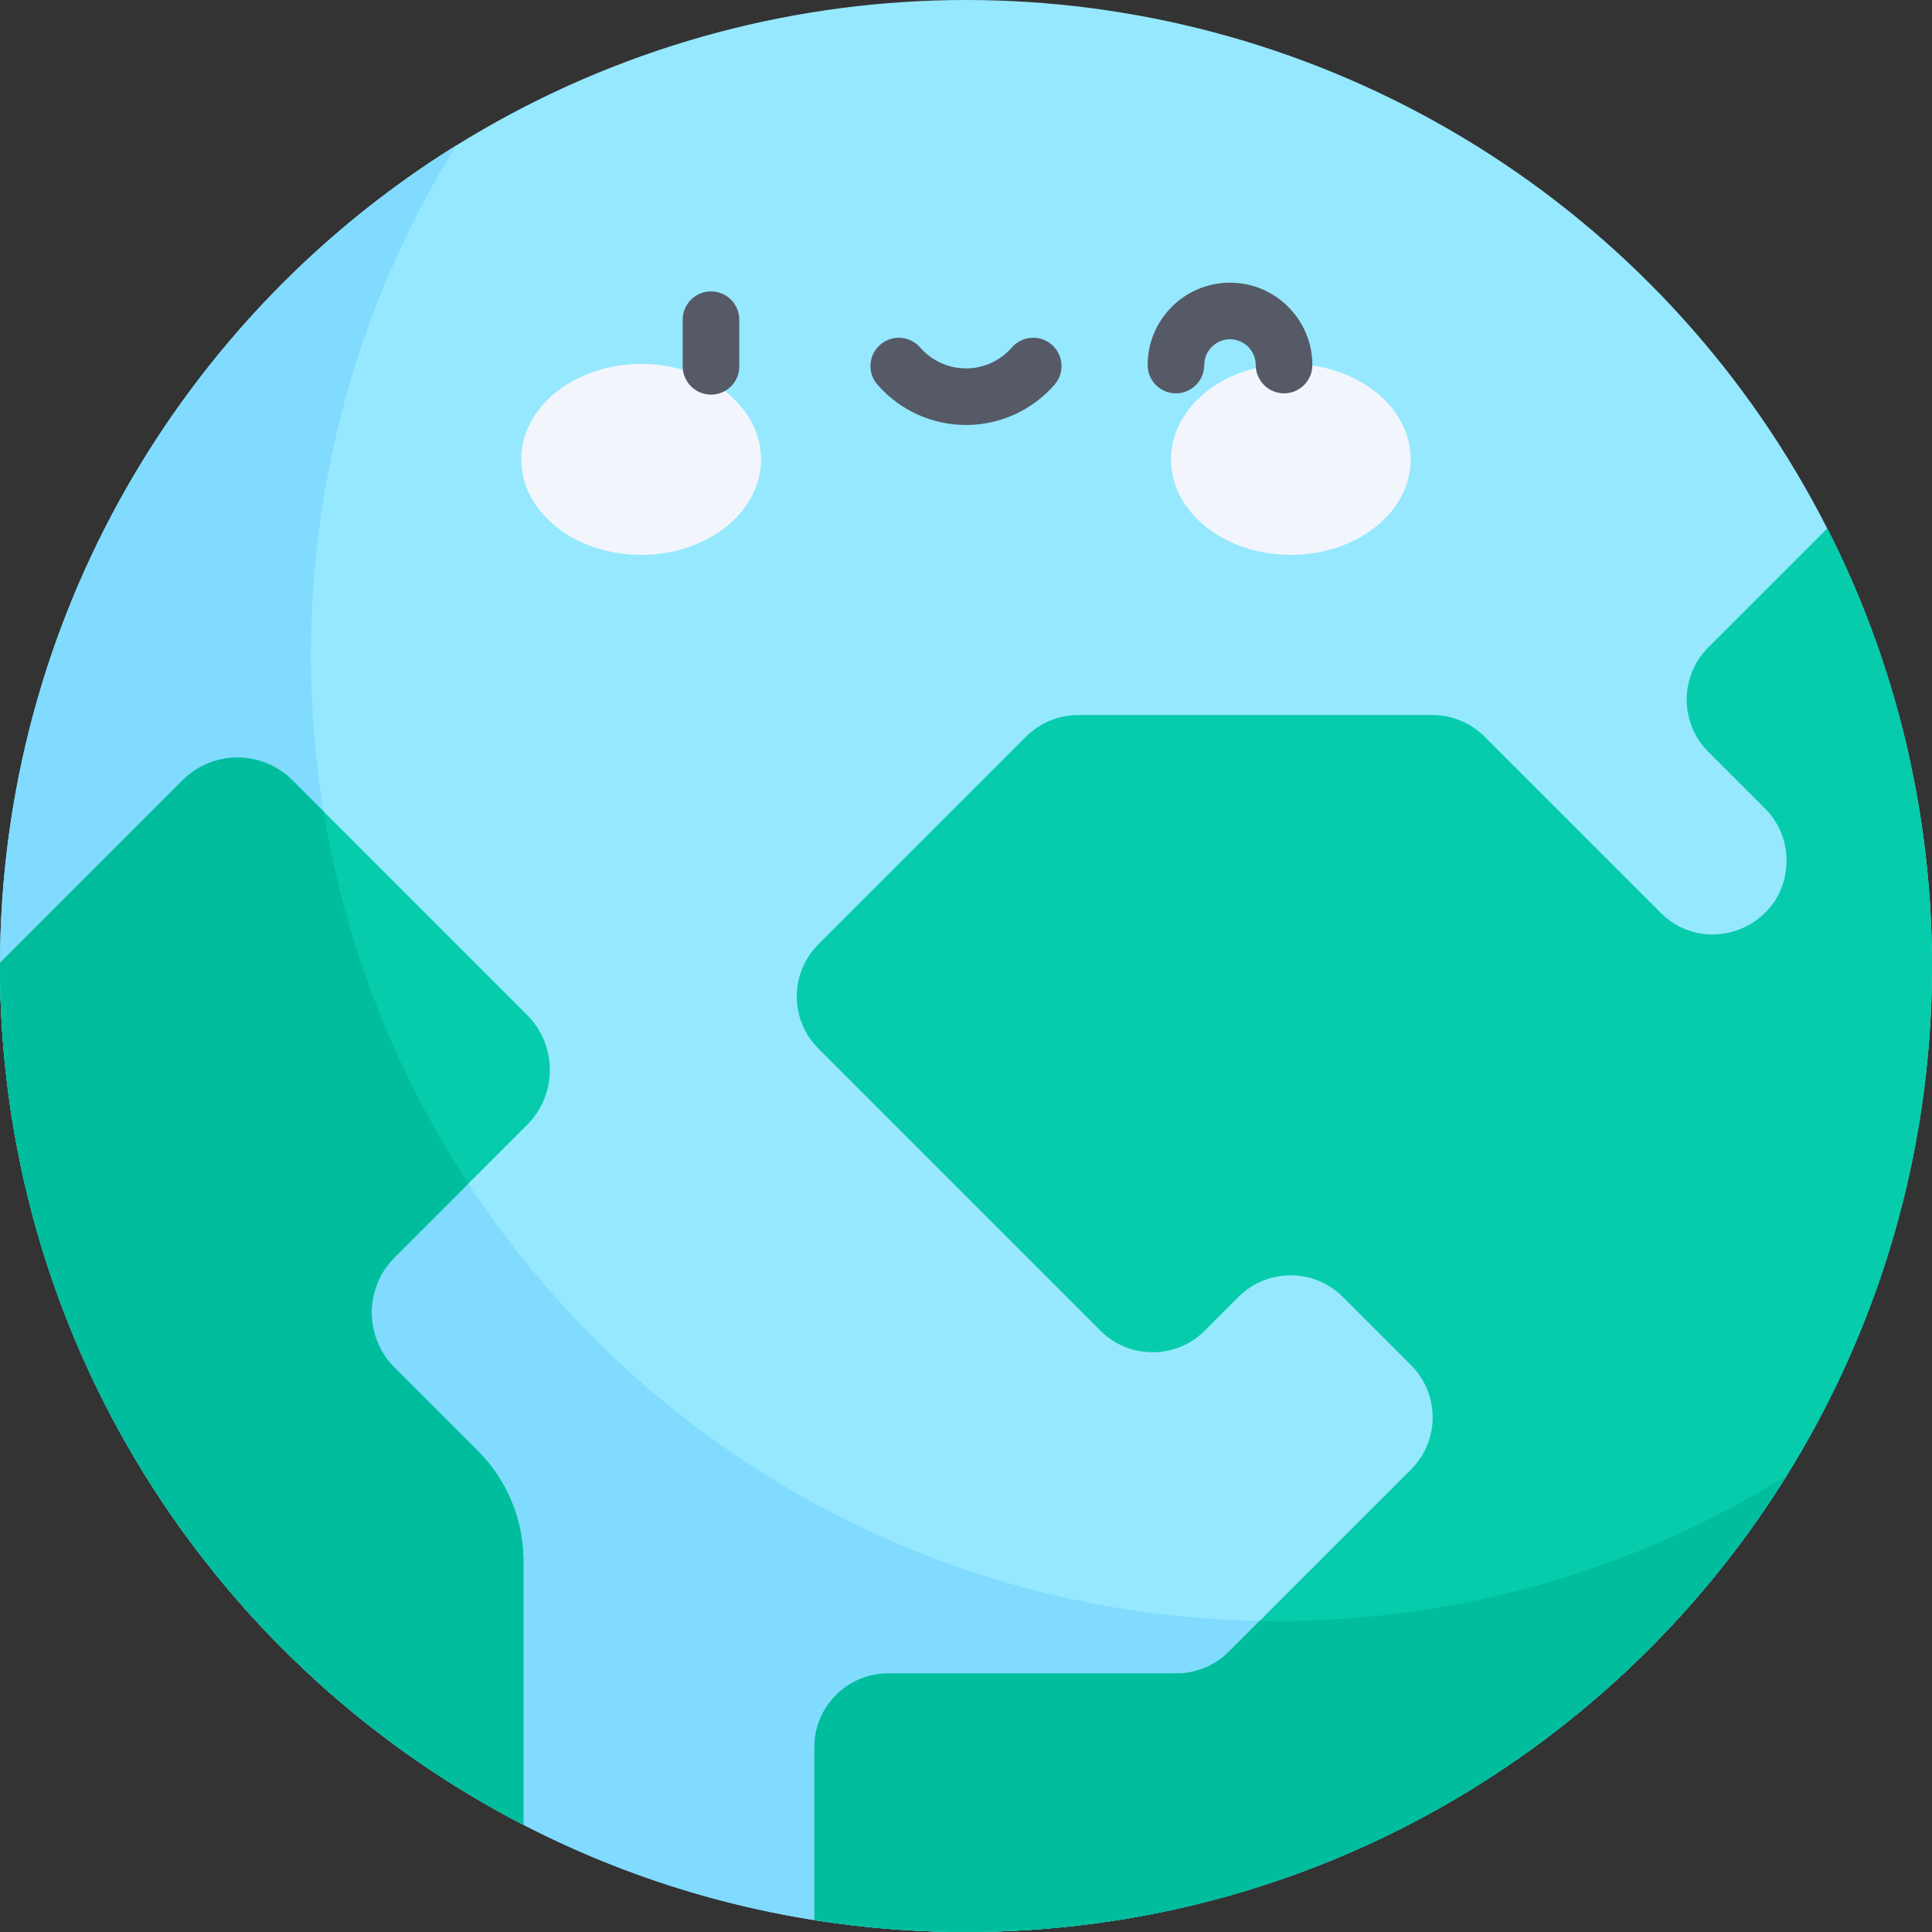 <svg id="Capa_1" enable-background="new 0 0 512 512" height="200" viewBox="0 0 512 512" width="200" xmlns="http://www.w3.org/2000/svg"><rect x="0" y="0" width="512" height="512" fill="#333333" stroke="none"/><circle cx="256" cy="256" fill="#96e8ff" r="256"/><path d="m338.414 429.586c-141.385 0-256-114.615-256-256 0-49.582 14.111-95.862 38.514-135.071-72.596 45.181-120.928 125.683-120.928 217.485 0 141.385 114.615 256 256 256 91.802 0 172.303-48.332 217.486-120.929-39.209 24.403-85.489 38.515-135.072 38.515z" fill="#80dbff"/><path d="m484.273 140.017-31.563 31.563c-7.633 7.633-7.633 20.009 0 27.643l15.024 15.024c3.666 3.666 5.725 8.637 5.725 13.821 0 17.414-21.054 26.135-33.368 13.821l-46.666-46.666c-3.666-3.666-8.637-5.725-13.821-5.725h-93.874c-5.184 0-10.156 2.059-13.821 5.725l-55.029 55.029c-7.633 7.633-7.633 20.009 0 27.643l74.747 74.747c7.633 7.633 20.009 7.633 27.643 0l8.945-8.945c7.633-7.633 20.009-7.633 27.643 0l18.084 18.084c7.633 7.633 7.633 20.009 0 27.643l-48.342 48.342c-3.666 3.666-8.637 5.725-13.821 5.725h-76.409c-10.795 0-19.546 8.751-19.546 19.546v45.817c13.089 2.063 26.506 3.146 40.176 3.146 141.385 0 256-114.615 256-256 0-41.751-10-81.163-27.727-115.983z" fill="#06ccab"/><path d="m338.414 429.586c-1.531 0-3.054-.031-4.578-.058l-8.237 8.237c-3.666 3.666-8.637 5.725-13.821 5.725h-76.409c-10.795 0-19.546 8.751-19.546 19.546v45.817c13.09 2.064 26.507 3.147 40.177 3.147 91.802 0 172.304-48.332 217.486-120.929-39.209 24.403-85.489 38.515-135.072 38.515z" fill="#00bd9d"/><ellipse cx="169.913" cy="121.747" fill="#f2f6fc" rx="31.765" ry="25.296"/><ellipse cx="342.087" cy="121.747" fill="#f2f6fc" rx="31.765" ry="25.296"/><g fill="#555a66"><path d="m188.425 104.585c-4.142 0-7.5-3.358-7.5-7.5v-12.362c0-4.142 3.358-7.5 7.5-7.5s7.5 3.358 7.5 7.5v12.362c0 4.142-3.358 7.5-7.5 7.5z"/><path d="m256 112.626c-8.996 0-17.55-3.896-23.47-10.688-2.721-3.123-2.396-7.86.727-10.582 3.124-2.721 7.86-2.396 10.582.727 3.07 3.523 7.503 5.544 12.162 5.544s9.092-2.021 12.161-5.543c2.72-3.125 7.459-3.449 10.581-.728 3.123 2.721 3.449 7.459.728 10.582-5.92 6.792-14.475 10.688-23.471 10.688z"/><path d="m340.287 104.24c-4.143 0-7.5-3.358-7.5-7.5 0-3.764-3.062-6.826-6.825-6.826s-6.826 3.062-6.826 6.826c0 4.142-3.357 7.5-7.5 7.5s-7.5-3.358-7.5-7.5c0-12.035 9.791-21.826 21.826-21.826 12.034 0 21.825 9.791 21.825 21.826 0 4.142-3.357 7.5-7.5 7.5z"/></g><path d="m77.505 206.801c-8.046-8.046-21.092-8.046-29.138 0l-48.356 48.357c-.001.281-.011.56-.011.842 0 99.108 56.324 185.055 138.704 227.597v-69.949c0-10.929-4.341-21.41-12.069-29.138l-22.106-22.106c-8.046-8.046-8.046-21.092 0-29.138l35.152-35.152c8.046-8.046 8.046-21.092 0-29.138z" fill="#06ccab"/><path d="m104.528 362.403c-8.046-8.046-8.046-21.092 0-29.138l19.599-19.599c-19.162-29.254-32.492-62.665-38.348-98.592l-8.274-8.274c-8.046-8.046-21.092-8.046-29.138 0l-48.356 48.358c-.001.281-.011.56-.011.842 0 99.108 56.324 185.055 138.704 227.597v-69.949c0-10.929-4.341-21.41-12.069-29.138z" fill="#00bd9d"/></svg>